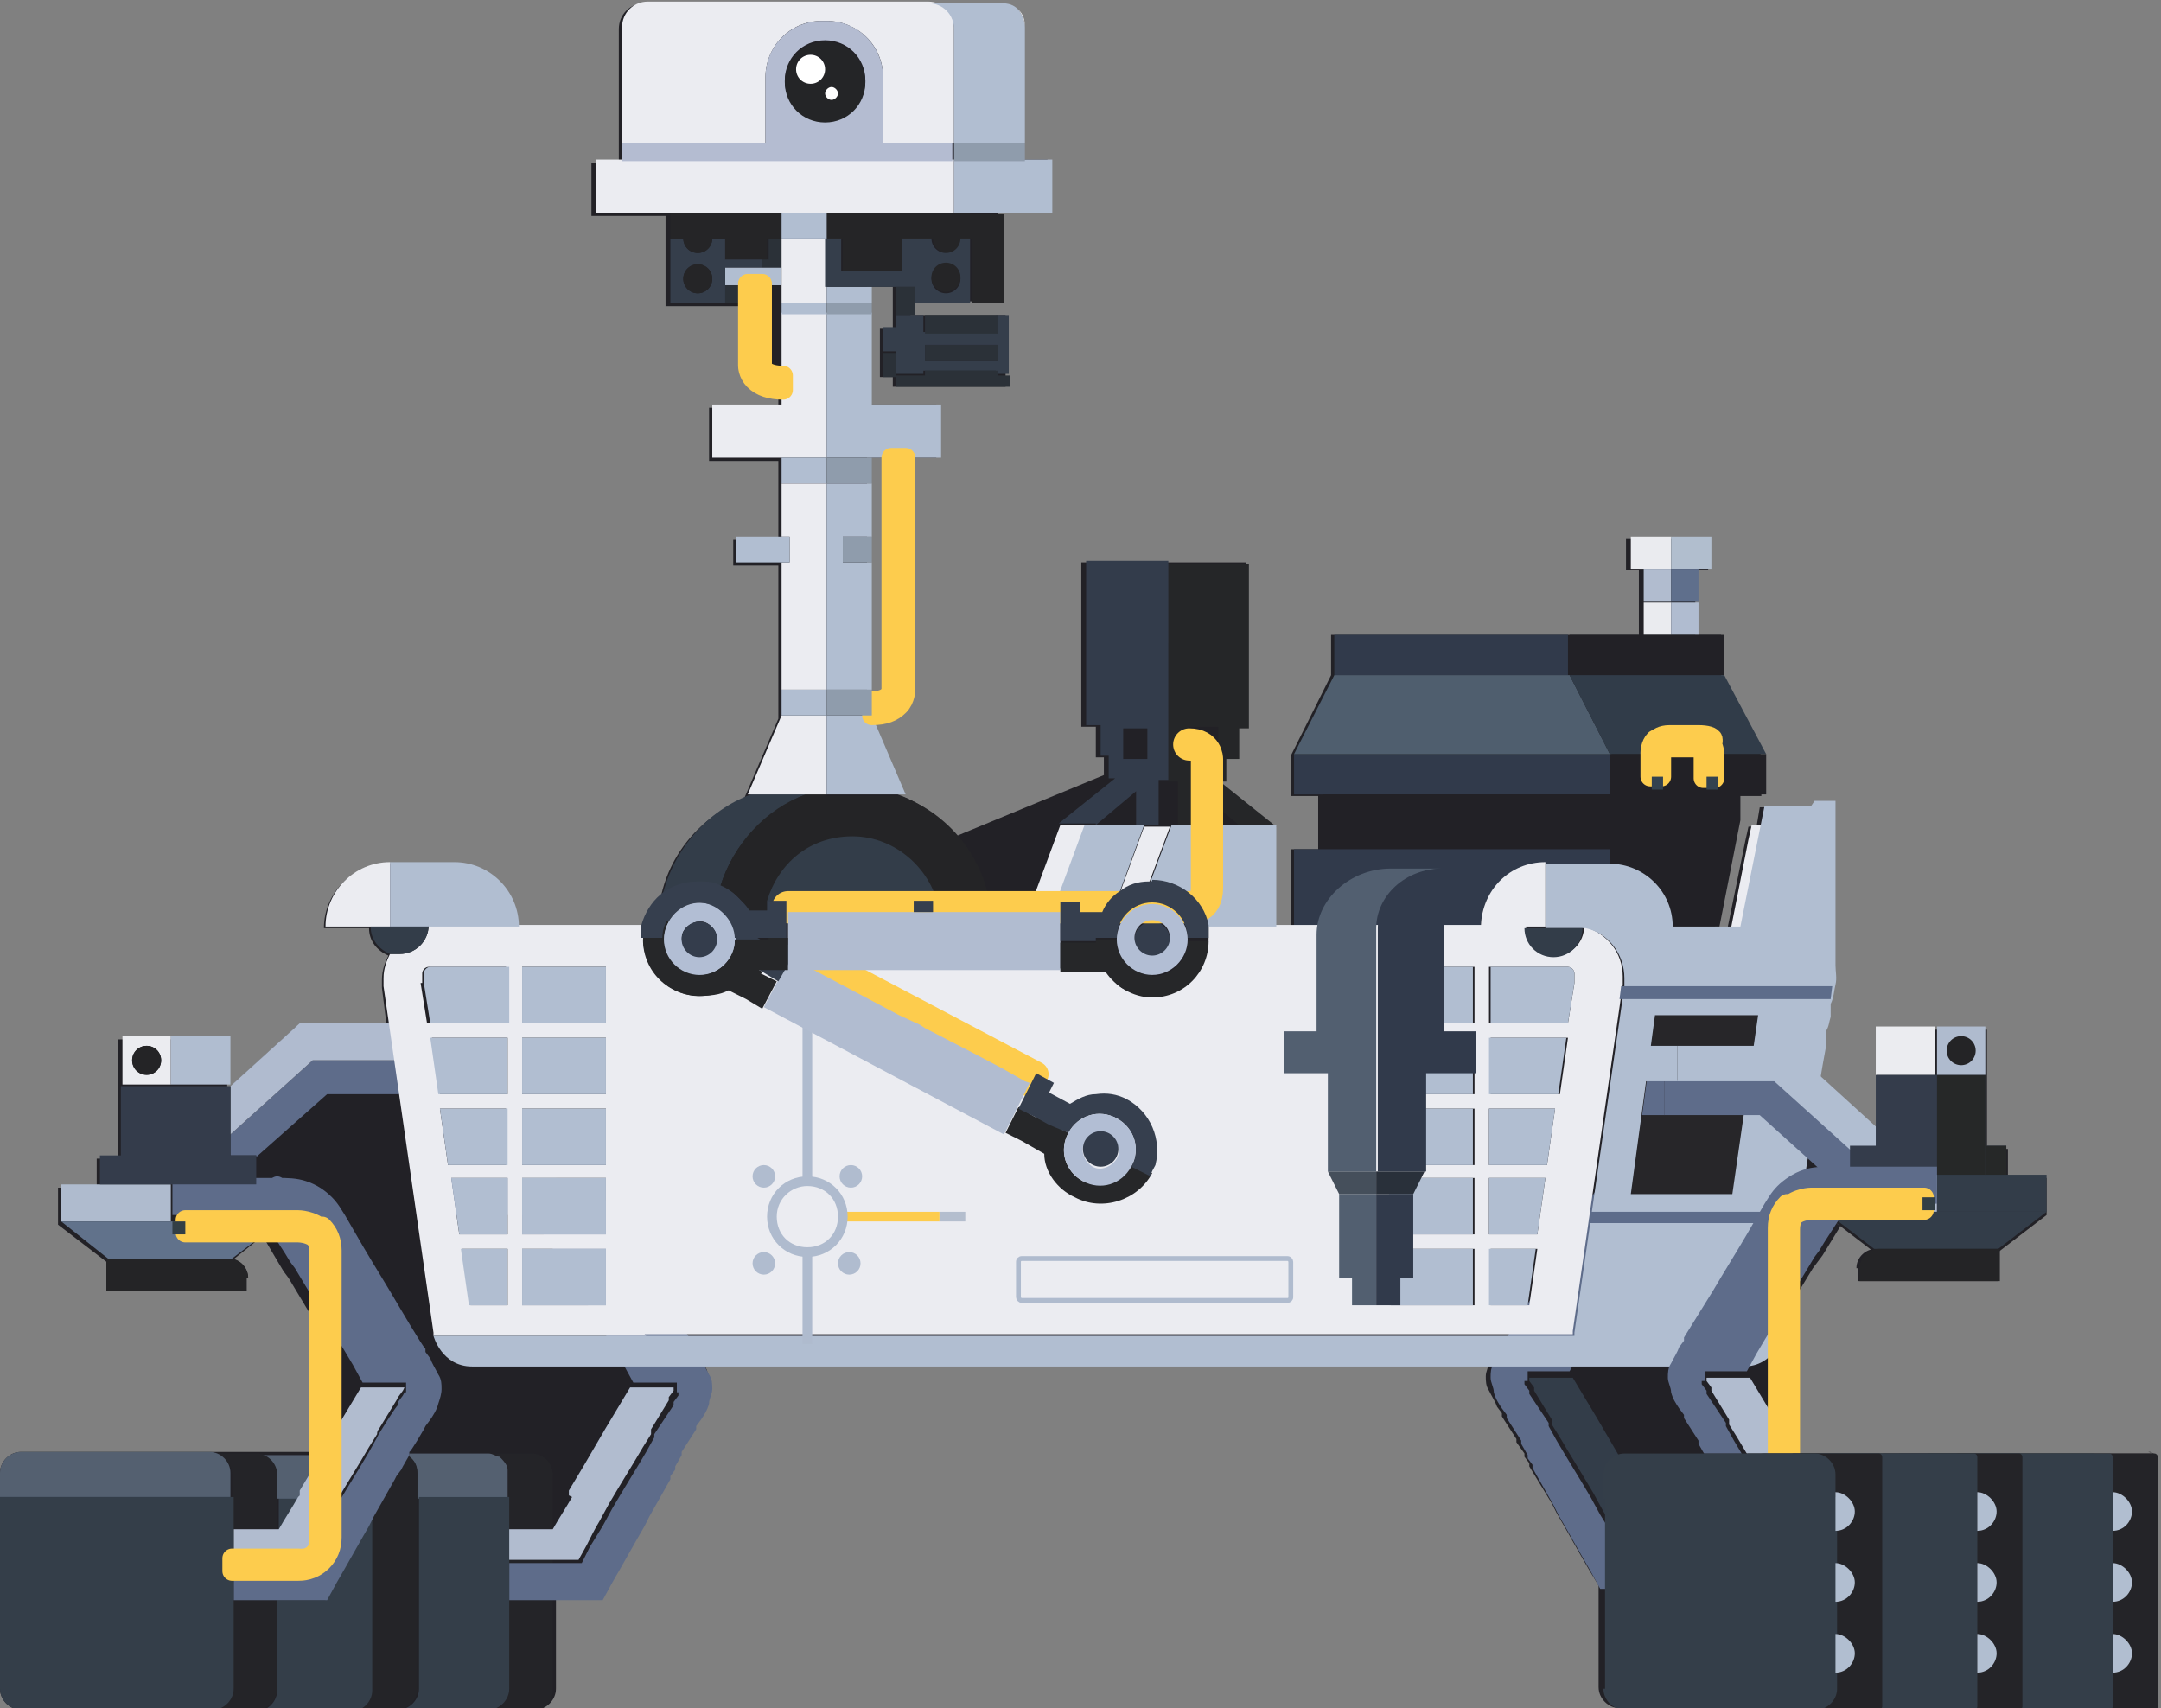 <?xml version="1.0" encoding="UTF-8"?>
<svg id="_레이어_1" data-name="레이어_1" xmlns="http://www.w3.org/2000/svg" version="1.1" viewBox="0 0 134.1 106">
  <rect x="0" y="0" width="134.1" height="106" fill="#808080" stroke="none"/>
  <!-- Generator: Adobe Illustrator 29.0.1, SVG Export Plug-In . SVG Version: 2.1.0 Build 192)  -->
  <defs>
    <style>
      .st0, .st1, .st2, .st3 {
        fill: none;
      }

      .st4 {
        fill: #333d49;
      }

      .st5 {
        fill: #2b3138;
      }

      .st6 {
        fill: #242428;
      }

      .st7 {
        fill: #b1bece;
      }

      .st8 {
        fill: #eaebef;
      }

      .st9 {
        fill: #313c49;
      }

      .st10 {
        fill: #546070;
      }

      .st1 {
        stroke-width: 2px;
      }

      .st1, .st11, .st12 {
        stroke: #fdcc4d;
      }

      .st1, .st11, .st12, .st3 {
        stroke-linecap: round;
        stroke-linejoin: round;
      }

      .st13 {
        fill: #313a4b;
      }

      .st14 {
        fill: #272629;
      }

      .st15 {
        fill: #333f45;
      }

      .st2 {
        stroke: #afbbce;
        stroke-miterlimit: 10;
        stroke-width: .3px;
      }

      .st16 {
        fill: #b0bcd0;
      }

      .st17 {
        fill: #b4bcd1;
      }

      .st18 {
        fill: #353e4b;
      }

      .st19 {
        fill: #b1bccf;
      }

      .st20 {
        fill: #ebecf1;
      }

      .st21 {
        fill: #525f70;
      }

      .st22 {
        fill: #5e6c8a;
      }

      .st23 {
        fill: #b0bbcf;
      }

      .st24 {
        fill: #343d4c;
      }

      .st25 {
        fill: #29303a;
      }

      .st11 {
        stroke-width: 1.6px;
      }

      .st11, .st12, .st26 {
        fill: #fdcc4d;
      }

      .st12 {
        stroke-width: 1.2px;
      }

      .st27 {
        fill: #5f6f8c;
      }

      .st28 {
        fill: #afbbce;
      }

      .st29 {
        fill: #343c4b;
      }

      .st30 {
        fill: #5d6c8a;
      }

      .st31 {
        fill: #8f9cac;
      }

      .st32 {
        fill: #fff;
      }

      .st33 {
        fill: #333c4b;
      }

      .st34 {
        fill: #454f5b;
      }

      .st35 {
        fill: #262729;
      }

      .st36 {
        fill: #b2bed4;
      }

      .st37 {
        fill: #363f4e;
      }

      .st38 {
        fill: #343e49;
      }

      .st39 {
        fill: #262828;
      }

      .st40 {
        fill: #242527;
      }

      .st41 {
        fill: #b0bccf;
      }

      .st42 {
        fill: #222126;
      }

      .st43 {
        fill: #b4bece;
      }

      .st44 {
        fill: #ebecf0;
      }

      .st45 {
        fill: #33424f;
      }

      .st46 {
        fill: #61728b;
      }

      .st47 {
        fill: #252527;
      }

      .st48 {
        fill: #b1bed1;
      }

      .st3 {
        stroke: #5e6c8a;
      }

      .st49 {
        fill: #b1bed0;
      }

      .st50 {
        fill: #242426;
      }

      .st51 {
        fill: #4f5e6e;
      }

      .st52 {
        fill: #b0bdd0;
      }

      .st53 {
        fill: #b1bcd0;
      }

      .st54 {
        fill: #252628;
      }
    </style>
  </defs>
  <g id="_레이어_11" data-name="_레이어_1">
    <g>
      <path class="st42" d="M15.4,79.3c0-.6-.5-1.2-1.2-1.2h-7.6v2h8.7v-.8h.1Z"/>
      <path class="st42" d="M115.3,78.7v.8h8.7v-2h-7.6c-.6,0-1.2.5-1.2,1.2h0Z"/>
      <path class="st42" d="M133.7,90.2h-22.6v-9.2l1.4-2.3.3-.4h0l.3-.4h0c0,0,1.1-1.8,1.1-1.8h0l-.9-.7h0l3,2.3h7.7l3-2.3v-2.3h-2.4v-1.8h-1.3v-7.4h-6.8v6.2l-3.6-3.2v-.4c0-.4,0-.7.2-1.1,0-.3,0-.7,0-1v-.9c.2-.3.2-.5.2-.8s0-.8.2-1.2v-11.4h-4.3l-.2,1.2h-.5l-.2.9-1.1,5.4h-.8l1.3-6.6v-1.6h1.6v-2.5l-2.5-5h0v-2.5h-1.6v-4h.8v-2h-5.1v2h.8v4h-19.1v2.5l-2.5,5v2.5h1.7v3.3h-1.7v4.8h-1.1v-6.3l-3.5-2.8h.4v-1.4h.8v-1.9h.6v-10.2h-10.2v10.2h.9v1.9h.5v1.1l-9.2,3.8c-1-1.2-2.2-2.1-3.6-2.6h.2l-2.1-4.9c.8,0,1.3-.2,1.7-.6.4-.4.4-1,.4-1v-14.4h-.9v14.4c0,0,0,.7-1.2.7v.9h0v-16h4.3v-3.3h-4.3v-7.3h1.6v1.9h0v.7h-.8v1.5h0v1.5h.8v.6h7v-4.4h-5.9v-.9h5.4v-5.5h3.1v-3.3h-1.7V1.7h0c0-.4-.2-.8-.4-1.1h0c-.3-.3-.6-.4-1.1-.4h-21.8c-.9,0-1.6.7-1.6,1.6v8.3h-1.7v3.3h4.6v5.6h4.8v4s0,.5.4.9,1,.6,1.8.6v.8h-4.3v3.3h4.3v4.9h-2.8v1.6h2.8v9.5l-2.1,4.9h.2c-2.7,1-4.8,3.3-5.4,6.2h0c-.6.5-1,1.2-1.2,1.9h-7.7c0-2.2-1.8-4-4-4h-4c-2.2,0-4,1.8-4,4h4-1.2c0,.8.5,1.4,1.2,1.7-.2.4-.4.9-.4,1.5s0,.3,0,.5l.3,2.4h-5.6l-4.3,3.9h0v-3.1h-6.8v7.4h-1.3v1.8h-2.4v2.3l3,2.3h7.7l2-1.6h0l1,1.7h0c0,0,.3.5.3.5h0l.3.4,1.5,2.5h0v8.3H1.3c-.7,0-1.3.6-1.3,1.3v13.4c0,.7.6,1.3,1.3,1.3h31.9c.7,0,1.3-.6,1.3-1.3v-5.6h2.8l.6-1.1c.7-1.2,1.3-2.3,2-3.5l.3-.6,1.3-2.3s0,0,0-.2l.3-.4s0,0,0-.2h0l.4-.7v-.2c0,0,.9-1.4.9-1.4,0,0,0,0,0-.2l.3-.4c.2-.3.4-.6.5-1,0-.3.2-.6.2-.9s0-.6-.2-.9c0-.3-.3-.5-.4-.8h48.9c0,.4-.2.7-.2,1s0,.6.2.9c.2.4.4.7.5,1l.3.4v.2c0,0,.9,1.4.9,1.4v.2c0,0,.5.7.5.7h0s0,0,0,.2l.3.4v.2c0,0,1.4,2.3,1.4,2.3l.3.6c.7,1.2,1.3,2.3,2,3.5l.6,1v6.3c0,.7.6,1.3,1.3,1.3h32.9c.1,0,.2,0,.2-.2v-15.5c0,0,0-.2-.2-.2h-.1Z"/>
    </g>
    <g>
      <path class="st6" d="M33.1,90.2h-2.8c.3,0,.5,0,.7.2.3.2.5.5.5.8v13.7c0,.7-.6,1.3-1.3,1.3h2.8c.7,0,1.3-.6,1.3-1.3v-13.4c0-.7-.6-1.3-1.3-1.3h0Z"/>
      <path class="st10" d="M25.9,91.5v1.5h5.6v-1.8c0-.3-.3-.6-.5-.8-.2,0-.4-.2-.7-.2h-4.9v.2c.3.2.5.6.5,1.1Z"/>
      <path class="st6" d="M25.9,104.8v-13.4c0-.5-.2-.8-.6-1.1l-.4.7h0s0,0-.1.2l-.3.4v.2c-.1,0-1.4,2.3-1.4,2.3v10.7c0,.7-.6,1.3-1.3,1.3h2.8c.7,0,1.3-.6,1.3-1.3Z"/>
      <path class="st38" d="M20.2,94.6h0c-.3.5-.5.9-.8,1.4h0l.8-1.3h0Z"/>
      <path class="st38" d="M17.4,94.9c.4-.7.8-1.3,1.2-2h-1.3v2.1h.2-.1Z"/>
      <path class="st38" d="M23.1,104.8v-10.7l-.3.6c-.7,1.2-1.3,2.3-2,3.5l-.6,1.1h-3v5.6c0,.7-.6,1.3-1.3,1.3h5.9c.7,0,1.3-.6,1.3-1.3h0Z"/>
      <path class="st10" d="M17.2,91.5v1.5h1.3c.3-.5.6-1,.9-1.5l.7-1.2h-4.2c.7,0,1.3.6,1.3,1.3h0Z"/>
      <path class="st6" d="M17.2,104.8v-5.6h-2.8v5.6c0,.7-.6,1.3-1.3,1.3h2.8c.7,0,1.3-.6,1.3-1.3Z"/>
      <path class="st6" d="M14.4,91.5v3.6h2.8v-3.6c0-.7-.6-1.3-1.3-1.3h-2.8c.7,0,1.3.6,1.3,1.3Z"/>
      <path class="st10" d="M8.7,92.9h5.6v-1.5c0-.7-.6-1.3-1.3-1.3H1.3c-.7,0-1.3.6-1.3,1.3v1.5h8.7Z"/>
      <polygon class="st22" points="19.4 65.8 14.3 70.4 14.3 71.7 15.9 71.7 15.9 71.8 20.3 67.9 26.2 67.9 26.2 65.7 25.4 65.7 25.4 65.8 19.4 65.8"/>
      <polygon class="st23" points="14.3 70.4 19.4 65.8 25.4 65.8 25.4 65.7 25.4 63.5 18.6 63.5 14.3 67.4 14.3 70.4"/>
      <line class="st3" x1="17.2" y1="73.5" x2="17.2" y2="73.5"/>
      <path class="st22" d="M25.1,86.4s0,0-.1.2l-.3.4v.2c-.1,0-1.2,1.8-1.2,1.8h0s0,0-.1.2h0c0,0-.5.9-.5.9-.7,1.2-1.4,2.3-2.1,3.5l-.6,1.1h0l-.8,1.3h0c0,0-.5,1-.5,1h-4.4v2.3h5.8l.6-1.1c.7-1.2,1.3-2.3,2-3.5l.3-.6,1.3-2.3s0,0,.1-.2l.3-.4s0,0,.1-.2h0l.4-.7v-.2c.1,0,.9-1.4.9-1.4,0,0,0,0,.1-.2l.3-.4c.2-.3.4-.6.5-1,.1-.3.2-.6.2-.9s0-.6-.2-.9c-.2-.4-.4-.7-.5-1l-.3-.4v-.2c-.1,0-1.8-2.9-1.8-2.9-.7-1.2-1.4-2.3-2.1-3.5l-1.1-1.9c-.2-.3-.4-.7-.8-1.1-.5-.5-1-.8-1.6-1s-1.2-.2-1.7-.2h-6.6v2.3h6.8l-.9.7h0l1.1,1.7h0c0,0,.3.5.3.5h0l.3.4,1.5,2.5c.7,1.2,1.4,2.3,2.1,3.5l.6,1.1h2.7v.6Z"/>
      <path class="st19" d="M18.5,92.9c-.4.7-.8,1.3-1.2,2h0c0,0-2.8,0-2.8,0v1.9h4.4l.5-.9h0c.3-.6.5-1,.8-1.5h0l.6-1.1c.7-1.2,1.4-2.3,2.1-3.5l.5-.8h0q0-.2.1-.3h0l1.1-1.8s0,0,.1-.2l.3-.4s0,0,.1-.2h-2.7l-1.5,2.5h0l-.7,1.2-.7,1.2c-.3.5-.6,1-.9,1.5v.3Z"/>
      <path class="st22" d="M42.1,86.4s0,0,0,.2l-.3.4v.2c0,0-1.2,1.8-1.2,1.8h0s0,0,0,.2h0c0,0-.5.9-.5.9-.7,1.2-1.4,2.3-2.1,3.5l-.6,1.1h0l-.8,1.3h0c0,0-.5,1-.5,1h-4.5v2.3h5.8l.6-1.1c.7-1.2,1.3-2.3,2-3.5l.3-.6,1.3-2.3s0,0,0-.2l.3-.4s0,0,0-.2h0l.4-.7v-.2c0,0,.9-1.4.9-1.4,0,0,0,0,0-.2l.3-.4c.2-.3.4-.6.5-1,0-.3.2-.6.2-.9s0-.6-.2-.9c-.2-.4-.4-.7-.5-1l-.3-.4v-.2c0,0-1.8-2.9-1.8-2.9-.7-1.2-1.4-2.3-2.1-3.5l-1.1-1.9c-.2-.3-.4-.7-.8-1.1-.5-.5-1-.8-1.6-1s-1.2-.2-1.7-.2h-6.6v2.3h6.8l-.9.7h0l1.1,1.7h0c0,0,.3.5.3.5h0l.3.4,1.5,2.5c.7,1.2,1.4,2.3,2.1,3.5l.6,1.1h2.7v.6Z"/>
      <path class="st19" d="M35.5,92.9c-.4.7-.8,1.3-1.2,2h0c0,0-2.8,0-2.8,0v1.9h4.4l.5-.9h0c.3-.6.5-1,.8-1.5h0l.6-1.1c.7-1.2,1.4-2.3,2.1-3.5l.5-.8h0q0-.2,0-.3h0l1.1-1.8s0,0,0-.2l.3-.4s0,0,0-.2h-2.7l-1.5,2.5h0l-.7,1.2-.7,1.2c-.3.5-.6,1-.9,1.5v.3Z"/>
      <path class="st22" d="M94.6,85.7s0,0,0,.2l.3.4v.2c0,0,1.2,1.8,1.2,1.8h0s0,0,0,.2h0c0,0,.5.9.5.9.7,1.2,1.4,2.3,2.1,3.5l.6,1.1h0l.8,1.3h0c0,0,.5,1,.5,1h4.5v2.3h-5.8l-.6-1.1c-.7-1.2-1.3-2.3-2-3.5l-.3-.6-1.3-2.3s0,0,0-.2l-.3-.4s0,0,0-.2h0l-.4-.7v-.2c0,0-.9-1.4-.9-1.4,0,0,0,0,0-.2l-.3-.4c-.2-.3-.4-.6-.5-1,0-.3-.2-.6-.2-.9s0-.6.2-.9c.2-.4.4-.7.5-1l.3-.4v-.2c0,0,1.8-2.9,1.8-2.9.7-1.2,1.4-2.3,2.1-3.5l1.1-1.9c.2-.3.4-.7.8-1.1s1-.8,1.6-1,1.2-.2,1.7-.2h6.6v2.3h-6.8l.9.7h0l-1.1,1.7h0c0,0-.3.5-.3.5h0l-.3.4-1.5,2.5c-.7,1.2-1.4,2.3-2.1,3.5l-.6,1.1h-2.6v.6Z"/>
      <path class="st4" d="M101.2,92.3c.4.7.8,1.3,1.2,2h0c0,0,2.8,0,2.8,0v1.9h-4.4l-.5-.9h0c-.3-.6-.5-1-.8-1.5h0l-.6-1.1c-.7-1.2-1.4-2.3-2.1-3.5l-.5-.8h0q0-.2,0-.3h0l-1.1-1.8s0,0,0-.2l-.3-.4s0,0,0-.2h2.7l1.5,2.5h0l.7,1.2.7,1.2c.3.5.6,1,.9,1.5v.3Z"/>
      <polygon class="st28" points="10.6 73.5 6.2 73.5 3.8 73.5 3.8 75.8 10.6 75.8 10.6 73.5"/>
      <polygon class="st29" points="15.9 73.5 15.9 71.8 15.9 71.7 14.3 71.7 14.3 70.4 14.3 67.4 14.3 67.4 10.6 67.4 7.5 67.4 7.5 71.7 6.2 71.7 6.2 73.5 10.6 73.5 15.9 73.5"/>
      <path class="st44" d="M10.6,64.3h-3v3h3v-3ZM9.1,66.7c-.5,0-.9-.4-.9-.9s.4-.9.9-.9.9.4.9.9-.4.9-.9.9Z"/>
      <rect class="st52" x="10.6" y="64.3" width="3.7" height="3"/>
      <polygon class="st46" points="17.4 75.8 10.6 75.8 3.8 75.8 6.7 78.1 10.6 78.1 14.4 78.1 16.5 76.5 17.4 75.8"/>
      <path class="st50" d="M9.1,64.9c-.5,0-.9.4-.9.9s.4.9.9.9.9-.4.9-.9-.4-.9-.9-.9Z"/>
      <path class="st50" d="M15.4,79.3c0-.6-.5-1.2-1.2-1.2h-7.6v2h8.7v-.8h.1Z"/>
      <path class="st0" d="M26.6,57.5h.2-.2Z"/>
      <rect class="st0" x="69.7" y="45.2" width="1.5" height="1.9"/>
      <path class="st0" d="M48.5,17.7h-2.1.8v5.2c0,.2.3.6,1.3.6v-5.7h0Z"/>
      <polygon class="st0" points="56.8 13.2 57.8 13.2 60.2 13.2 60.2 13.2 59.2 13.2 54.1 13.2 54.1 13.2 56.8 13.2"/>
      <rect class="st0" x="73.8" y="45.2" width="1.8" height="1.9"/>
      <polygon class="st0" points="70.5 49.2 68 51.2 70.5 51.2 70.5 49.2"/>
      <polygon class="st0" points="72.6 51.2 73 51.2 73 48.4 72.5 48.4 72.5 48.4 71.9 48.4 71.9 51.2 72.3 51.2 72.6 51.2"/>
      <polygon class="st0" points="74.4 49.2 74.4 51.2 77 51.2 74.4 49.2"/>
      <polygon class="st13" points="99.9 46.8 97.4 46.8 82.8 46.8 80.3 46.8 80.3 49.3 82 49.3 99.9 49.3 99.9 46.8"/>
      <rect class="st13" x="82.8" y="39.4" width="14.5" height="2.5"/>
      <rect class="st8" x="102" y="37.4" width="1.7" height="2"/>
      <polygon class="st8" points="103.7 33.3 101.2 33.3 101.2 35.3 102 35.3 103.7 35.3 103.7 33.3"/>
      <polygon class="st7" points="105.4 35.3 106.2 35.3 106.2 33.3 103.7 33.3 103.7 35.3 105.4 35.3"/>
      <rect class="st16" x="103.7" y="37.4" width="1.7" height="2"/>
      <rect class="st19" x="102" y="35.3" width="1.7" height="2"/>
      <rect class="st27" x="103.7" y="35.3" width="1.7" height="2"/>
      <polygon class="st42" points="107 41.9 107 41.9 107 39.4 105.7 39.4 103.7 39.4 101.7 39.4 97.4 39.4 97.4 41.9 107 41.9"/>
      <polygon class="st51" points="97.4 46.8 99.9 46.8 97.4 41.9 82.8 41.9 80.3 46.8 80.3 46.8 82.8 46.8 97.4 46.8"/>
      <polygon class="st9" points="99.9 46.8 109.6 46.8 107 41.9 97.4 41.9 99.9 46.8"/>
      <path class="st13" d="M87,57.5h4.9c0-2.2,1.8-3.9,4-3.9h4v-.9h-19.6v4.8h6.7Z"/>
      <path class="st42" d="M99.9,53.6c2.1,0,3.9,1.7,3.9,3.9h2.9l1.3-6.6v-1.6h1.6v-2.5h-9.6v2.5h-17.9v3.3h17.9v.9h-.1Z"/>
      <path class="st4" d="M44.7,55c.8-2.6,2.8-4.7,5.3-5.7h-3.4c-2.7,1-4.8,3.4-5.5,6.3.6-.5,1.4-.8,2.3-.8s.9,0,1.3.2Z"/>
      <path class="st50" d="M51.3,49.3h-1.3c-2.5.9-4.5,3.1-5.3,5.7.8.3,1.4.9,1.8,1.6h1.1c0-.2,0-.4,0-.6h0c.7-2.3,2.8-4,5.3-4s5,2,5.4,4.7h3.2c-.3-3.4-2.6-6.2-5.6-7.3h-4.7Z"/>
      <path class="st4" d="M47.7,56.6v-.6c0,.2,0,.4,0,.6h0Z"/>
      <path class="st4" d="M56.6,56.6v-.7h1.4v.7h.3c-.4-2.6-2.7-4.7-5.4-4.7s-4.6,1.7-5.3,4h1.2v.7h7.8Z"/>
      <polygon class="st5" points="46.5 17.7 46.5 17.7 45 17.7 45 18.8 46.4 18.8 46.4 17.7 46.5 17.7"/>
      <polygon class="st48" points="48.5 16.6 47.3 16.6 45 16.6 45 17.7 46.5 17.7 48.5 17.7 48.5 16.6"/>
      <polygon class="st5" points="48.5 14.8 47.7 14.8 47.7 16.1 47.3 16.1 47.3 16.6 48.5 16.6 48.5 14.8"/>
      <polygon class="st5" points="47.3 13.2 48.5 13.2 48.5 13.2 47.3 13.2"/>
      <polygon class="st18" points="41.6 13.2 47.3 13.2 47.3 13.2 41.6 13.2"/>
      <path class="st20" d="M47.5,4.8c0-1.9,1.5-3.5,3.5-3.5h.3c1.9,0,3.5,1.5,3.5,3.5v4.1h4.4V1.7c0-.9-.7-1.6-1.6-1.6h-17.4c-.9,0-1.6.7-1.6,1.6v7.2h8.9s0-4.1,0-4.1Z"/>
      <path class="st20" d="M63.1.5h0Z"/>
      <path class="st20" d="M63.6,1.7c0-.4-.2-.8-.4-1.1.3.3.4.6.4,1.1h0Z"/>
      <polygon class="st20" points="48.5 13.2 51.3 13.2 51.3 13.2 51.3 13.2 51.3 13.2 54.1 13.2 59.2 13.2 59.2 9.9 59.2 9.9 38.7 9.9 37 9.9 37 13.2 41.6 13.2 47.3 13.2 48.5 13.2"/>
      <polygon class="st20" points="51.3 30 48.5 30 48.5 33.3 49 33.3 49 34.9 48.5 34.9 48.5 42.8 51.3 42.8 51.3 30"/>
      <polygon class="st20" points="48.5 17.7 48.5 18.8 51.3 18.8 51.3 17.8 51.3 17.8 51.3 14.8 48.5 14.8 48.5 14.8 48.5 16.6 48.5 17.7"/>
      <polygon class="st20" points="51.3 25.1 51.3 19.4 48.5 19.4 48.5 23.4 48.5 24.3 48.5 25.1 44.2 25.1 44.2 28.4 48.5 28.4 51.3 28.4 51.3 25.1"/>
      <path class="st17" d="M59.2,8.9h-4.4v-4.1c0-1.9-1.5-3.5-3.5-3.5h-.3c-1.9,0-3.5,1.5-3.5,3.5v4.1h-8.9v1.1h20.5v-1.1h.1ZM51.2,2.5c1.4,0,2.5,1.1,2.5,2.5s-1.1,2.5-2.5,2.5-2.5-1.1-2.5-2.5,1.1-2.5,2.5-2.5Z"/>
      <polygon class="st20" points="50 49.3 51.3 49.3 51.3 44.4 48.5 44.4 46.4 49.3 46.6 49.3 50 49.3"/>
      <polygon class="st48" points="51.3 49.3 56 49.3 56.2 49.3 54.1 44.4 54.1 44.4 54.1 44.4 54.1 44.4 51.3 44.4 51.3 49.3"/>
      <path class="st48" d="M59.2,1.7v8.3h0v-1.1h4.4V1.7c0-.4-.2-.8-.4-1.1h0c-.3-.3-.6-.4-1.1-.4h-4.5c.9,0,1.6.7,1.6,1.6h0Z"/>
      <polygon class="st48" points="59.2 13.2 60.2 13.2 60.2 13.2 62.2 13.2 62.2 13.2 65.3 13.2 65.3 9.9 63.6 9.9 59.2 9.9 59.2 13.2"/>
      <rect class="st48" x="51.3" y="17.8" width="2.8" height="1"/>
      <polygon class="st48" points="51.3 42.8 54.1 42.8 54.1 34.9 52.3 34.9 52.3 33.3 54.1 33.3 54.1 30 51.3 30 51.3 42.8"/>
      <polygon class="st48" points="51.3 25.1 51.3 28.4 54.1 28.4 58.4 28.4 58.4 25.1 54.1 25.1 54.1 19.4 51.3 19.4 51.3 25.1"/>
      <polygon class="st48" points="51.3 13.2 54.1 13.2 54.1 13.2 51.3 13.2"/>
      <path class="st47" d="M60.2,13.2h-8.9v1.6h1v2h3.8v-2h1.8c0,.5.4.9.9.9s.9-.4.9-.9h.6v4h2v-5.5h-2.1Z"/>
      <path class="st18" d="M59.6,14.8c0,.5-.4.9-.9.9s-.9-.4-.9-.9h-1.8v2h-3.8v-2h-1v3h5.6v1h3.4v-4s-.6,0-.6,0ZM58.7,18.2c-.5,0-.9-.4-.9-.9s.4-.9.9-.9.9.4.9.9-.4.9-.9.9Z"/>
      <path class="st18" d="M45,16.6h2.3v-.5h-2.3v-1.3h-.8c0,.5-.4.9-.9.9s-.9-.4-.9-.9h-.8v4h3.4s0-2.2,0-2.2ZM43.3,18.2c-.5,0-.9-.4-.9-.9s.4-.9.9-.9.9.4.9.9-.4.9-.9.9Z"/>
      <polygon class="st5" points="55.6 17.8 55.6 19.6 56.8 19.6 56.8 18.8 56.8 17.8 55.6 17.8"/>
      <path class="st47" d="M43.3,16.4c-.5,0-.9.4-.9.9s.4.9.9.9.9-.4.9-.9-.4-.9-.9-.9Z"/>
      <path class="st47" d="M43.3,15.7c.5,0,.9-.4.9-.9h.8v1.3h2.6v-1.3h.9v-1.6h-6.9v1.6h.8c0,.5.4.9.9.9Z"/>
      <path class="st47" d="M58.7,16.3c-.5,0-.9.4-.9.9s.4.9.9.9.9-.4.9-.9-.4-.9-.9-.9Z"/>
      <path class="st40" d="M51.2,7.6c1.4,0,2.5-1.1,2.5-2.5s-1.1-2.5-2.5-2.5-2.5,1.1-2.5,2.5,1.1,2.5,2.5,2.5ZM51.6,5.4c.2,0,.4.2.4.4s-.2.4-.4.4-.4-.2-.4-.4.2-.4.4-.4ZM50.3,3.3c.5,0,.9.4.9.9s-.4.9-.9.9-.9-.4-.9-.9.4-.9.9-.9Z"/>
      <path class="st32" d="M50.3,5.2c.5,0,.9-.4.9-.9s-.4-.9-.9-.9-.9.4-.9.9.4.9.9.9Z"/>
      <path class="st32" d="M51.6,6.2c.2,0,.4-.2.4-.4s-.2-.4-.4-.4-.4.2-.4.4.2.4.4.4Z"/>
      <polygon class="st48" points="51.3 13.2 51.3 13.2 48.5 13.2 48.5 13.3 48.5 14.8 51.3 14.8 51.3 13.2"/>
      <rect class="st48" x="48.5" y="28.4" width="2.8" height="1.6"/>
      <polygon class="st48" points="49 33.3 48.5 33.3 45.7 33.3 45.7 34.9 48.5 34.9 49 34.9 49 33.3"/>
      <rect class="st31" x="52.3" y="33.3" width="1.8" height="1.6"/>
      <rect class="st48" x="48.5" y="18.8" width="2.8" height=".7"/>
      <path class="st18" d="M55.6,19.6v.7h-.8v1.5h.8v1.4h1.7v-.2h4.5v.2h.8v-3.6h-.8v1h-4.5v-1h-1.7ZM57.4,22h0v-.6h4.5v.4h0v.6h-4.5v-.4Z"/>
      <polygon class="st5" points="57.4 20.2 57.4 20.7 61.9 20.7 61.9 20.2 61.9 20.1 61.9 19.6 61.9 19.6 57.4 19.6 57.4 19.6 57.4 20.1 57.4 20.2"/>
      <polygon class="st5" points="61.9 23 57.4 23 57.4 23.3 55.6 23.3 55.6 21.9 55.6 21.9 54.8 21.9 54.8 21.9 54.8 23.4 55.6 23.4 55.6 24 57.4 24 61.9 24 62.7 24 62.7 23.3 61.9 23.3 61.9 23"/>
      <polygon class="st5" points="61.9 22 61.9 21.8 61.9 21.4 57.4 21.4 57.4 21.8 57.4 22 57.4 22.4 61.9 22.4 61.9 22"/>
      <path class="st12" d="M47.3,22.8v-5.2h-.9v5.1s0,.5.4.9,1,.6,1.8.6v-.9c-1,0-1.3-.4-1.3-.6h0Z"/>
      <path class="st12" d="M54.1,44.4c.8,0,1.3-.2,1.7-.6.4-.4.4-1,.4-1v-14.4h-.9v14.4c0,0,0,.7-1.2.7v.9h0Z"/>
      <rect class="st31" x="51.3" y="18.8" width="2.8" height=".7"/>
      <rect class="st31" x="59.2" y="8.9" width="4.4" height="1.1"/>
      <rect class="st31" x="51.3" y="28.4" width="2.8" height="1.6"/>
      <rect class="st48" x="48.5" y="42.8" width="2.8" height="1.6"/>
      <rect class="st31" x="51.3" y="42.8" width="2.8" height="1.6"/>
      <path class="st20" d="M40,82.8h57.6v-.2l3.1-21.5v-.5c0-1.5-1-2.7-2.4-3.1h0c0,1-.8,1.8-1.8,1.8s-1.8-.8-1.8-1.8h1.2v-4c-2.2,0-3.9,1.7-4,3.9h-16.9v.8c0,1.9-1.6,3.5-3.5,3.5s-2.3-.6-2.9-1.6h-22.2c-.6.9-1.7,1.6-2.9,1.6-1.9,0-3.5-1.6-3.5-3.5s0-.5,0-.8h-13.4c0,1-.8,1.8-1.8,1.8s-.4,0-.6,0c-.2.4-.4.9-.4,1.5s0,.3,0,.5l3.1,21.5v.2h13.2ZM91.5,81h-5.2v-3.5h5.2v3.5ZM91.5,76.6h-5.2v-3.5h5.2v3.5ZM91.5,72.3h-5.2v-3.5h5.2v3.5ZM91.5,67.9h-5.2v-3.5h5.2v3.5ZM91.5,63.5h-5.2v-3.5h5.2v3.5ZM94.8,81h-2.3v-3.5h2.9l-.5,3.5h0ZM95.4,76.6h-3v-3.5h3.5l-.5,3.5ZM96,72.3h-3.6v-3.5h4.1l-.5,3.5ZM96.7,67.9h-4.2v-3.5h4.8l-.5,3.5h-.1ZM97.3,60c.2,0,.4.2.4.4v.6l-.4,2.5h-4.9v-3.5h4.9ZM32.4,60h5.2v3.5h-5.2v-3.5ZM32.4,64.4h5.2v3.5h-5.2v-3.5ZM32.4,68.8h5.2v3.5h-5.2v-3.5ZM32.4,73.1h5.2v3.5h-5.2v-3.5ZM32.4,77.5h5.2v3.5h-5.2v-3.5ZM26.2,61v-.6c0-.2.2-.4.4-.4h4.8v3.5h-4.9l-.4-2.5h0ZM26.7,64.4h4.8v3.5h-4.2l-.5-3.5h0ZM27.3,68.8h4.1v3.5h-3.6l-.5-3.5ZM28,73.1h3.5v3.5h-3l-.5-3.5ZM28.6,77.5h2.9v3.5h-2.3l-.5-3.5h-.1Z"/>
      <polygon class="st20" points="47.7 58.3 47.8 58.3 48.9 58.3 48.9 58.3 47.8 58.3 47.7 58.3 46.9 58.3 46.9 58.3 47.7 58.3"/>
      <path class="st54" d="M72.5,39.9v7.2h0v1.4h.6v2.8h1.4v-2.1l2.5,2.1h2.2l-3.5-2.8h.4v-1.4h.8v-1.9h.6v-10.2h-5.1v5h0ZM75.6,47h-1.8v-1.9h1.8v1.9Z"/>
      <path class="st33" d="M68,51.2l2.5-2.1v2.1h1.4v-2.8h.6v-1.4h0v-7.2h0v-5h-5.1v10.2h.9v1.9h.5v1.4h.4l-3.5,2.8h2.3ZM69.7,45.2h1.5v1.9h-1.5v-1.9Z"/>
      <polygon class="st20" points="67.4 51.2 65.8 51.2 63.8 56.6 65.4 56.6 67.4 51.2"/>
      <path class="st48" d="M67,56v.6h1.4c.3-.5.7-1,1.1-1.3l1.5-4.1h-3.7l-2,5.4h.4v-.7h1.3Z"/>
      <path class="st20" d="M71.3,54.8l1.3-3.5h-1.6l-1.5,4.1c.5-.3,1.1-.5,1.8-.6Z"/>
      <path class="st48" d="M77,51.2h-4.3l-1.3,3.5h.2c1.7,0,3.1,1.2,3.4,2.8h4.2v-6.3s-2.2,0-2.2,0Z"/>
      <rect class="st48" x="32.4" y="60" width="5.2" height="3.5"/>
      <rect class="st48" x="32.4" y="64.4" width="5.2" height="3.5"/>
      <rect class="st48" x="32.4" y="68.8" width="5.2" height="3.5"/>
      <rect class="st48" x="32.4" y="73.1" width="5.2" height="3.5"/>
      <rect class="st48" x="32.4" y="77.5" width="5.2" height="3.5"/>
      <path class="st48" d="M31.5,60h-4.8c-.2,0-.4.2-.4.4v.6l.4,2.5h4.9v-3.5h-.1Z"/>
      <polygon class="st48" points="31.5 64.4 26.7 64.4 27.2 67.9 31.5 67.9 31.5 64.4"/>
      <polygon class="st48" points="31.5 68.8 27.3 68.8 27.8 72.3 31.5 72.3 31.5 68.8"/>
      <polygon class="st48" points="31.5 73.1 28 73.1 28.5 76.6 31.5 76.6 31.5 73.1"/>
      <polygon class="st48" points="31.5 77.5 28.6 77.5 29.1 81 31.5 81 31.5 77.5"/>
      <rect class="st48" x="86.2" y="60" width="5.2" height="3.5"/>
      <rect class="st48" x="86.2" y="64.4" width="5.2" height="3.5"/>
      <rect class="st48" x="86.2" y="68.8" width="5.2" height="3.5"/>
      <rect class="st48" x="86.2" y="73.1" width="5.2" height="3.5"/>
      <rect class="st48" x="86.2" y="77.5" width="5.2" height="3.5"/>
      <path class="st48" d="M92.4,63.5h4.9l.4-2.5v-.6c0-.2-.2-.4-.4-.4h-4.8v3.5h0Z"/>
      <polygon class="st48" points="92.4 67.9 96.7 67.9 97.2 64.4 92.4 64.4 92.4 67.9"/>
      <polygon class="st48" points="92.4 72.3 96 72.3 96.5 68.8 92.4 68.8 92.4 72.3"/>
      <polygon class="st48" points="92.4 76.6 95.4 76.6 95.9 73.1 92.4 73.1 92.4 76.6"/>
      <polygon class="st48" points="92.4 81 94.8 81 95.3 77.5 92.4 77.5 92.4 81"/>
      <path class="st20" d="M20.2,57.5h4v-4c-2.2,0-4,1.8-4,4Z"/>
      <path class="st48" d="M26.8,57.5h5.4c0-2.2-1.8-4-4-4h-4v4h2.6Z"/>
      <path class="st4" d="M26.6,57.5h-3.6c0,.8.5,1.4,1.2,1.7.2,0,.4,0,.6,0,1,0,1.8-.8,1.8-1.8Z"/>
      <polygon class="st20" points="107.2 58.7 107.2 58.7 108.4 58.7 110 51.2 108.7 51.2 108.5 52.1 107.2 58.7"/>
      <path class="st48" d="M112.5,50h-3l-1.5,7.5h-4.2c0-2.2-1.8-3.9-3.9-3.9h-4v4h2.5c1.4.3,2.4,1.6,2.4,3.1s0,.3,0,.5l-3.1,21.5v.2H26.9s.5,1.9,2.4,1.9h78.9c1.9,0,2.4-1.9,2.4-1.9v-.2h0v-.4c0-.2,0-.3,0-.5v-.6c0-.3.2-.5.2-.8v-.9c.2-.3.2-.7.3-1l.2-1.1.2-1.2.2-1.2.2-1.3.2-1.3.2-1.3.2-1.3.2-1.3.2-1.2.2-1.2.2-1.1v-1c.2-.3.2-.6.3-.9v-.8c.2-.4.2-.8.3-1.2s0-.8,0-1.2v-10.2h-1.3l-.2.3Z"/>
      <path class="st4" d="M96.4,59.4c1,0,1.8-.8,1.8-1.8h-3.6c0,1,.8,1.8,1.8,1.8Z"/>
      <rect class="st37" x="56.6" y="56" width="1.4" height=".7"/>
      <circle class="st24" cx="71.5" cy="58.3" r="1.1"/>
      <g>
        <path class="st21" d="M85.4,66.6v-8.1h0v-.9c0-2,1.8-3.7,4.1-3.7h-3.2c-2.5,0-4.6,1.9-4.6,4.1v.5h0v5.5h-2v2.6h2.7v6.1h3v-6.1Z"/>
        <polygon class="st21" points="85.4 79.2 85.4 74.1 83.1 74.1 83.1 74.1 83.1 79.3 83.9 79.3 83.9 81 85.4 81 85.4 79.3 85.4 79.2"/>
        <polygon class="st13" points="85.4 74.1 85.4 79.2 85.4 79.3 85.4 81 86.9 81 86.9 79.3 87.7 79.3 87.7 74.1 87.7 74.1 85.4 74.1"/>
        <path class="st13" d="M91.5,64h-1.9v-10.1h0c-2.2,0-4.1,1.7-4.1,3.7v.9h0v14.2h3v-6.1h3.1v-2.6h0Z"/>
        <polygon class="st34" points="85.4 74.1 85.4 74 85.4 72.7 82.4 72.7 83.1 74.1 83.1 74.1 85.4 74.1"/>
        <polygon class="st25" points="85.4 74 85.4 74.1 87.7 74.1 87.7 74.1 88.4 72.7 85.4 72.7 85.4 74"/>
      </g>
      <rect class="st2" x="63.2" y="78.1" width="16.9" height="2.6" rx=".2" ry=".2"/>
      <polygon class="st30" points="100.6 61.2 100.5 62 113.6 62 113.7 61.2 100.6 61.2"/>
      <polygon class="st30" points="98.7 75.2 98.6 75.9 111.6 75.9 111.7 75.2 98.7 75.2"/>
      <rect class="st26" x="52.4" y="75.2" width="5.9" height=".6"/>
      <rect class="st11" x="56.9" y="55.7" width=".7" height="15.3" transform="translate(-25.4 84.5) rotate(-62.2)"/>
      <rect class="st43" x="58.3" y="75.2" width="1.6" height=".6"/>
      <g>
        <path class="st28" d="M50.1,78c-1.4,0-2.5-1.1-2.5-2.5s1.1-2.5,2.5-2.5,2.5,1.1,2.5,2.5-1.1,2.5-2.5,2.5ZM50.1,73.6c-1,0-1.9.8-1.9,1.9s.8,1.9,1.9,1.9,1.9-.8,1.9-1.9-.8-1.9-1.9-1.9Z"/>
        <rect class="st28" x="49.8" y="77.6" width=".6" height="5.8"/>
        <rect class="st28" x="49.8" y="60.3" width=".6" height="13.1"/>
        <circle class="st41" cx="52.7" cy="78.4" r=".7"/>
        <circle class="st41" cx="52.8" cy="73" r=".7"/>
        <circle class="st41" cx="47.4" cy="73" r=".7"/>
        <circle class="st41" cx="47.4" cy="78.4" r=".7"/>
      </g>
      <g>
        <g>
          <polygon class="st53" points="57.1 63.6 55.8 63 49 59.4 48.3 60.8 48.3 60.8 48.3 60.8 47.4 62.5 62.3 70.4 63.1 68.8 63.9 67.2 63.6 67.1 62.2 66.3 60.3 65.3 57.4 63.8 57.1 63.6"/>
          <path class="st35" d="M47.3,60.3h0l-.7-.4h0l-1-.5h-.2c-.6,1-1.9,1.4-3,.8s-1.5-1.9-.9-3l-1.2-.6c-.9,1.7-.2,3.9,1.5,4.8,1.1.6,2.3.5,3.3,0l1.2.6h0l1,.6.9-1.7-1-.5h.1Z"/>
          <path class="st37" d="M40.3,56.6l1.2.6c.6-1.1,1.9-1.5,3-.9s1.5,1.9.9,3h.2l1,.6.7.4h0l1,.6h0l.8-1.4.3-.6-1.1-.6h0l-.3.5h0l-1-.6c0-.8-.3-1.6-.9-2.2s-.6-.6-1-.8c-.8-.4-1.6-.5-2.4-.3-.7.2-1.4.6-1.9,1.2-.2.2-.3.4-.4.6h0Z"/>
          <path class="st36" d="M42.4,60.2c1.1.6,2.4.2,3-.9s.2-2.4-.9-3-2.4-.2-3,.9-.2,2.4.9,3ZM43.9,57.3c.5.3.8,1,.5,1.5s-1,.8-1.5.5-.8-1-.5-1.5,1-.8,1.5-.5Z"/>
          <circle class="st24" cx="43.4" cy="58.3" r="1.1"/>
          <path class="st35" d="M67.2,73.3c-1.1-.6-1.5-1.9-.9-3l-1.2-.6h0c0,0-.9-.4-.9-.4h0l-1-.6-.8,1.6,1,.5h0l1.4.8c0,1.1.8,2.2,1.9,2.7,1.7.9,3.9.2,4.8-1.5l-1.2-.6c-.6,1.1-1.9,1.5-3,.9v.2Z"/>
          <path class="st37" d="M69.9,68.2h0c-.6-.3-1.2-.4-1.9-.3-.6,0-1.1.3-1.6.6l-1.3-.7.3-.6-1.1-.6-.3.6-.8,1.6,1,.5h0l.9.5h0c0,0,1.2.5,1.2.5.6-1.1,1.9-1.5,3-.9s1.5,1.9.9,3l1.2.6c0-.2.2-.5.3-.7.4-1.6-.3-3.3-1.8-4.1h0Z"/>
          <path class="st36" d="M67.2,73.3c1.1.6,2.4.2,3-.9s.2-2.4-.9-3-2.4-.2-3,.9-.2,2.4.9,3ZM68.8,70.4c.5.3.8,1,.5,1.5s-1,.8-1.5.5-.8-1-.5-1.5,1-.8,1.5-.5Z"/>
        </g>
        <circle class="st24" cx="68.3" cy="71.3" r="1.1"/>
      </g>
      <path class="st1" d="M48.9,56.3h24.9s1.1.2,1.1-1.2v-8s0-.9-1.1-.9"/>
      <g>
        <polygon class="st53" points="58.1 56.6 56.6 56.6 48.9 56.6 48.9 58.2 48.9 58.2 48.9 58.3 48.9 60.2 65.8 60.2 65.8 58.4 65.8 56.6 65.4 56.6 63.8 56.6 61.6 56.6 58.4 56.6 58.1 56.6"/>
        <path class="st35" d="M47.7,58.3h-2.1c0,1.2-1,2.2-2.2,2.2s-2.2-1-2.2-2.2h-1.3c0,2,1.6,3.5,3.5,3.5s2.3-.6,2.9-1.6h2.6v-2h-1.2Z"/>
        <path class="st37" d="M39.8,58.2h1.3c0-1.2,1-2.2,2.2-2.2s2.2,1,2.2,2.2h3.3v-2.3h-1.2v.6h-1.2c-.4-.7-1-1.3-1.8-1.6-.4-.2-.8-.2-1.3-.2-.9,0-1.7.3-2.3.8s-1,1.2-1.2,1.9v.8Z"/>
        <path class="st36" d="M43.4,60.5c1.2,0,2.2-1,2.2-2.2s-1-2.2-2.2-2.2-2.2,1-2.2,2.2,1,2.2,2.2,2.2ZM43.4,57.1c.6,0,1.1.5,1.1,1.1s-.5,1.1-1.1,1.1-1.1-.5-1.1-1.1.5-1.1,1.1-1.1Z"/>
        <path class="st24" d="M43.4,59.4c.6,0,1.1-.5,1.1-1.1s-.5-1.1-1.1-1.1-1.1.5-1.1,1.1.5,1.1,1.1,1.1Z"/>
        <path class="st35" d="M71.5,60.5c-1.2,0-2.2-1-2.2-2.2h-1.3v.2h-2.2v1.8h2.8c.6.9,1.7,1.6,2.9,1.6,2,0,3.5-1.6,3.5-3.5h-1.3c0,1.2-1,2.2-2.2,2.2h0Z"/>
        <path class="st37" d="M71.5,54.7h-.2c-.7,0-1.3.2-1.8.6-.5.3-.9.8-1.1,1.3h-1.4v-.6h-1.2v2.4h2.2v-.2h1.3c0-1.2,1-2.2,2.2-2.2s2.2,1,2.2,2.2h1.3v-.8c-.3-1.6-1.8-2.8-3.5-2.8h0Z"/>
        <path class="st36" d="M71.5,60.5c1.2,0,2.2-1,2.2-2.2s-1-2.2-2.2-2.2-2.2,1-2.2,2.2,1,2.2,2.2,2.2ZM71.5,57.1c.6,0,1.1.5,1.1,1.1s-.5,1.1-1.1,1.1-1.1-.5-1.1-1.1.5-1.1,1.1-1.1Z"/>
      </g>
      <rect class="st37" x="56.7" y="55.9" width="1.2" height=".7"/>
      <path class="st12" d="M106.3,45.9c0-.2-.4-.3-.9-.3h-1.8c-.5,0-.7.2-.9.3-.3.3-.3.8-.3.8v1.5h.7v-1.8s.2,0,.4,0h1.8c.2,0,.3,0,.4,0v1.9h.7v-1.5s0-.5-.3-.8h.2Z"/>
      <rect class="st45" x="102.5" y="48.2" width=".7" height=".8"/>
      <rect class="st45" x="105.9" y="48.2" width=".7" height=".8"/>
      <path class="st38" d="M31.6,104.8v-11.9h-5.6v11.9c0,.7-.6,1.3-1.3,1.3h5.6c.7,0,1.3-.6,1.3-1.3Z"/>
      <path class="st38" d="M8.7,92.9H0v11.9c0,.7.6,1.3,1.3,1.3h11.9c.7,0,1.3-.6,1.3-1.3v-11.9h-5.8Z"/>
      <g>
        <path class="st12" d="M20,76.3c-.6-.6-1.5-.6-1.5-.6h-7v.8h7s.6,0,1,.3c.2.2.3.5.3.9v17.8c0,.4-.1.7-.3.9-.4.4-.9.3-1,.3h-4.1v.8h4.1c.2,0,.9,0,1.5-.6.4-.4.6-.9.6-1.5v-17.8c0-.6-.2-1.1-.6-1.5v.2Z"/>
        <rect class="st15" x="10.7" y="75.8" width=".8" height=".8"/>
      </g>
      <polygon class="st14" points="107.5 74.1 109.1 63 102.7 63 101.2 74.1 107.5 74.1"/>
      <polygon class="st22" points="115.3 74.7 116.8 73.1 110.1 67 103.3 67 103.3 69.2 109.2 69.2 115.3 74.7"/>
      <polygon class="st48" points="116.2 72.6 117.6 71 110.9 64.9 104.1 64.9 104.1 67.1 110.1 67.1 116.2 72.6"/>
      <polygon class="st28" points="113.3 72.9 117.7 72.9 120.2 72.9 120.2 75.2 113.3 75.2 113.3 72.9"/>
      <polygon class="st4" points="121.6 72.9 127 72.9 127 75.2 120.2 75.2 120.2 72.9 121.6 72.9"/>
      <polygon class="st29" points="114.8 72.9 114.8 71.1 116.4 71.1 116.4 66.7 120.2 66.7 123.2 66.7 123.2 71.1 124.5 71.1 124.5 72.9 120.2 72.9 114.8 72.9"/>
      <rect class="st44" x="116.4" y="63.7" width="3.7" height="3"/>
      <polygon class="st4" points="127 75.2 124 77.5 120.2 77.5 116.3 77.5 113.3 75.2 120.2 75.2 127 75.2"/>
      <path class="st50" d="M116.5,77.5h7.6v2h-8.7v-.8c0-.6.5-1.2,1.2-1.2h0Z"/>
      <rect class="st39" x="120.2" y="66.7" width="3" height="6.2"/>
      <rect class="st39" x="123.2" y="71.1" width="1.3" height="1.8"/>
      <rect class="st28" x="120.2" y="63.7" width="3" height="3"/>
      <path class="st50" d="M121.7,64.3c.5,0,.9.4.9.9s-.4.9-.9.9-.9-.4-.9-.9.4-.9.9-.9Z"/>
      <path class="st22" d="M105.6,85.7s0,0,0,.2l.3.4v.2c0,0,1.2,1.8,1.2,1.8h0s0,0,0,.2h0c0,0,.5.9.5.9.7,1.2,1.4,2.3,2.1,3.5l.6,1.1h0l.8,1.3h0c0,0,.5,1,.5,1h4.5v2.3h-5.8l-.6-1.1c-.7-1.2-1.3-2.3-2-3.5l-.3-.6-1.3-2.3s0,0,0-.2l-.3-.4s0,0,0-.2h0l-.4-.7v-.2c0,0-.9-1.4-.9-1.4,0,0,0,0,0-.2l-.3-.4c-.2-.3-.4-.6-.5-1,0-.3-.2-.6-.2-.9s0-.6.2-.9c.2-.4.4-.7.5-1l.3-.4v-.2c0,0,1.8-2.9,1.8-2.9.7-1.2,1.4-2.3,2.1-3.5l1.1-1.9c.2-.3.4-.7.8-1.1s1-.8,1.6-1,1.2-.2,1.7-.2h6.6v2.3h-6.8l.9.7h0l-1.1,1.7h0c0,0-.3.5-.3.5h0l-.3.4-1.5,2.5c-.7,1.2-1.4,2.3-2.1,3.5l-.6,1.1h-2.6v.6Z"/>
      <path class="st19" d="M112.2,92.3c.4.7.8,1.3,1.2,2h0c0,0,2.8,0,2.8,0v1.9h-4.4l-.5-.9h0c-.3-.6-.5-1-.8-1.5h0l-.6-1.1c-.7-1.2-1.4-2.3-2.1-3.5l-.5-.8h0q0-.2,0-.3h0l-1.1-1.8s0,0,0-.2l-.3-.4s0,0,0-.2h2.7l1.5,2.5h0l.7,1.2.7,1.2c.3.5.6,1,.9,1.5v.3Z"/>
      <g>
        <path class="st12" d="M110.9,74.9c.6-.6,1.5-.6,1.5-.6h7v.8h-7s-.6,0-1,.3c-.2.2-.3.5-.3.9v17.8c0,.4,0,.7.3.9.4.4.9.3,1,.3h4.1v.8h-4.1c-.2,0-.9,0-1.5-.6s-.6-.9-.6-1.5v-17.8c0-.6.2-1.1.6-1.5v.2Z"/>
        <rect class="st15" x="119.3" y="74.3" width=".8" height=".8"/>
      </g>
      <polygon class="st22" points="103.3 69.2 101.9 69.2 102.2 67 103.3 67 103.3 69.2"/>
      <polygon class="st48" points="104.1 67.1 102 67.1 102.3 64.9 104.1 64.9 104.1 67.1"/>
      <rect class="st6" x="119.5" y="90.2" width="14.4" height="15.9" rx=".2" ry=".2"/>
      <rect class="st38" x="116.7" y="90.2" width="14.4" height="15.9" rx=".2" ry=".2"/>
      <path class="st38" d="M129.9,90.2h-11.9c-.7,0-1.3.6-1.3,1.3v1.5h14.4v-1.5c0-.7-.6-1.3-1.3-1.3h.1Z"/>
      <rect class="st6" x="111.1" y="90.2" width="14.4" height="15.9" rx=".2" ry=".2"/>
      <rect class="st38" x="108.3" y="90.2" width="14.4" height="15.9" rx=".2" ry=".2"/>
      <path class="st38" d="M121.4,90.2h-11.9c-.7,0-1.3.6-1.3,1.3v1.5h14.4v-1.5c0-.7-.6-1.3-1.3-1.3h.1Z"/>
      <rect class="st6" x="102.4" y="90.2" width="14.4" height="15.9" rx=".2" ry=".2"/>
      <path class="st38" d="M99.5,104.8c0,.7.6,1.3,1.3,1.3h11.9c.7,0,1.3-.6,1.3-1.3v-11.9h-14.4v11.9h-.1Z"/>
      <path class="st38" d="M112.7,90.2h-11.9c-.7,0-1.3.6-1.3,1.3v1.5h14.4v-1.5c0-.7-.6-1.3-1.3-1.3h.1Z"/>
      <path class="st49" d="M113.9,92.5v2.5c.7,0,1.2-.6,1.2-1.2s-.6-1.2-1.2-1.2h0Z"/>
      <path class="st49" d="M113.9,96.9v2.5c.7,0,1.2-.6,1.2-1.2s-.6-1.2-1.2-1.2h0Z"/>
      <path class="st49" d="M113.9,101.3v2.5c.7,0,1.2-.6,1.2-1.2s-.6-1.2-1.2-1.2h0Z"/>
      <path class="st49" d="M122.7,92.5v2.5c.7,0,1.2-.6,1.2-1.2s-.6-1.2-1.2-1.2h0Z"/>
      <path class="st49" d="M122.7,96.9v2.5c.7,0,1.2-.6,1.2-1.2s-.6-1.2-1.2-1.2h0Z"/>
      <path class="st49" d="M122.7,101.3v2.5c.7,0,1.2-.6,1.2-1.2s-.6-1.2-1.2-1.2h0Z"/>
      <path class="st49" d="M131.1,92.5v2.5c.7,0,1.2-.6,1.2-1.2s-.6-1.2-1.2-1.2h0Z"/>
      <path class="st49" d="M131.1,96.9v2.5c.7,0,1.2-.6,1.2-1.2s-.6-1.2-1.2-1.2h0Z"/>
      <path class="st49" d="M131.1,101.3v2.5c.7,0,1.2-.6,1.2-1.2s-.6-1.2-1.2-1.2h0Z"/>
    </g>
  </g>
</svg>